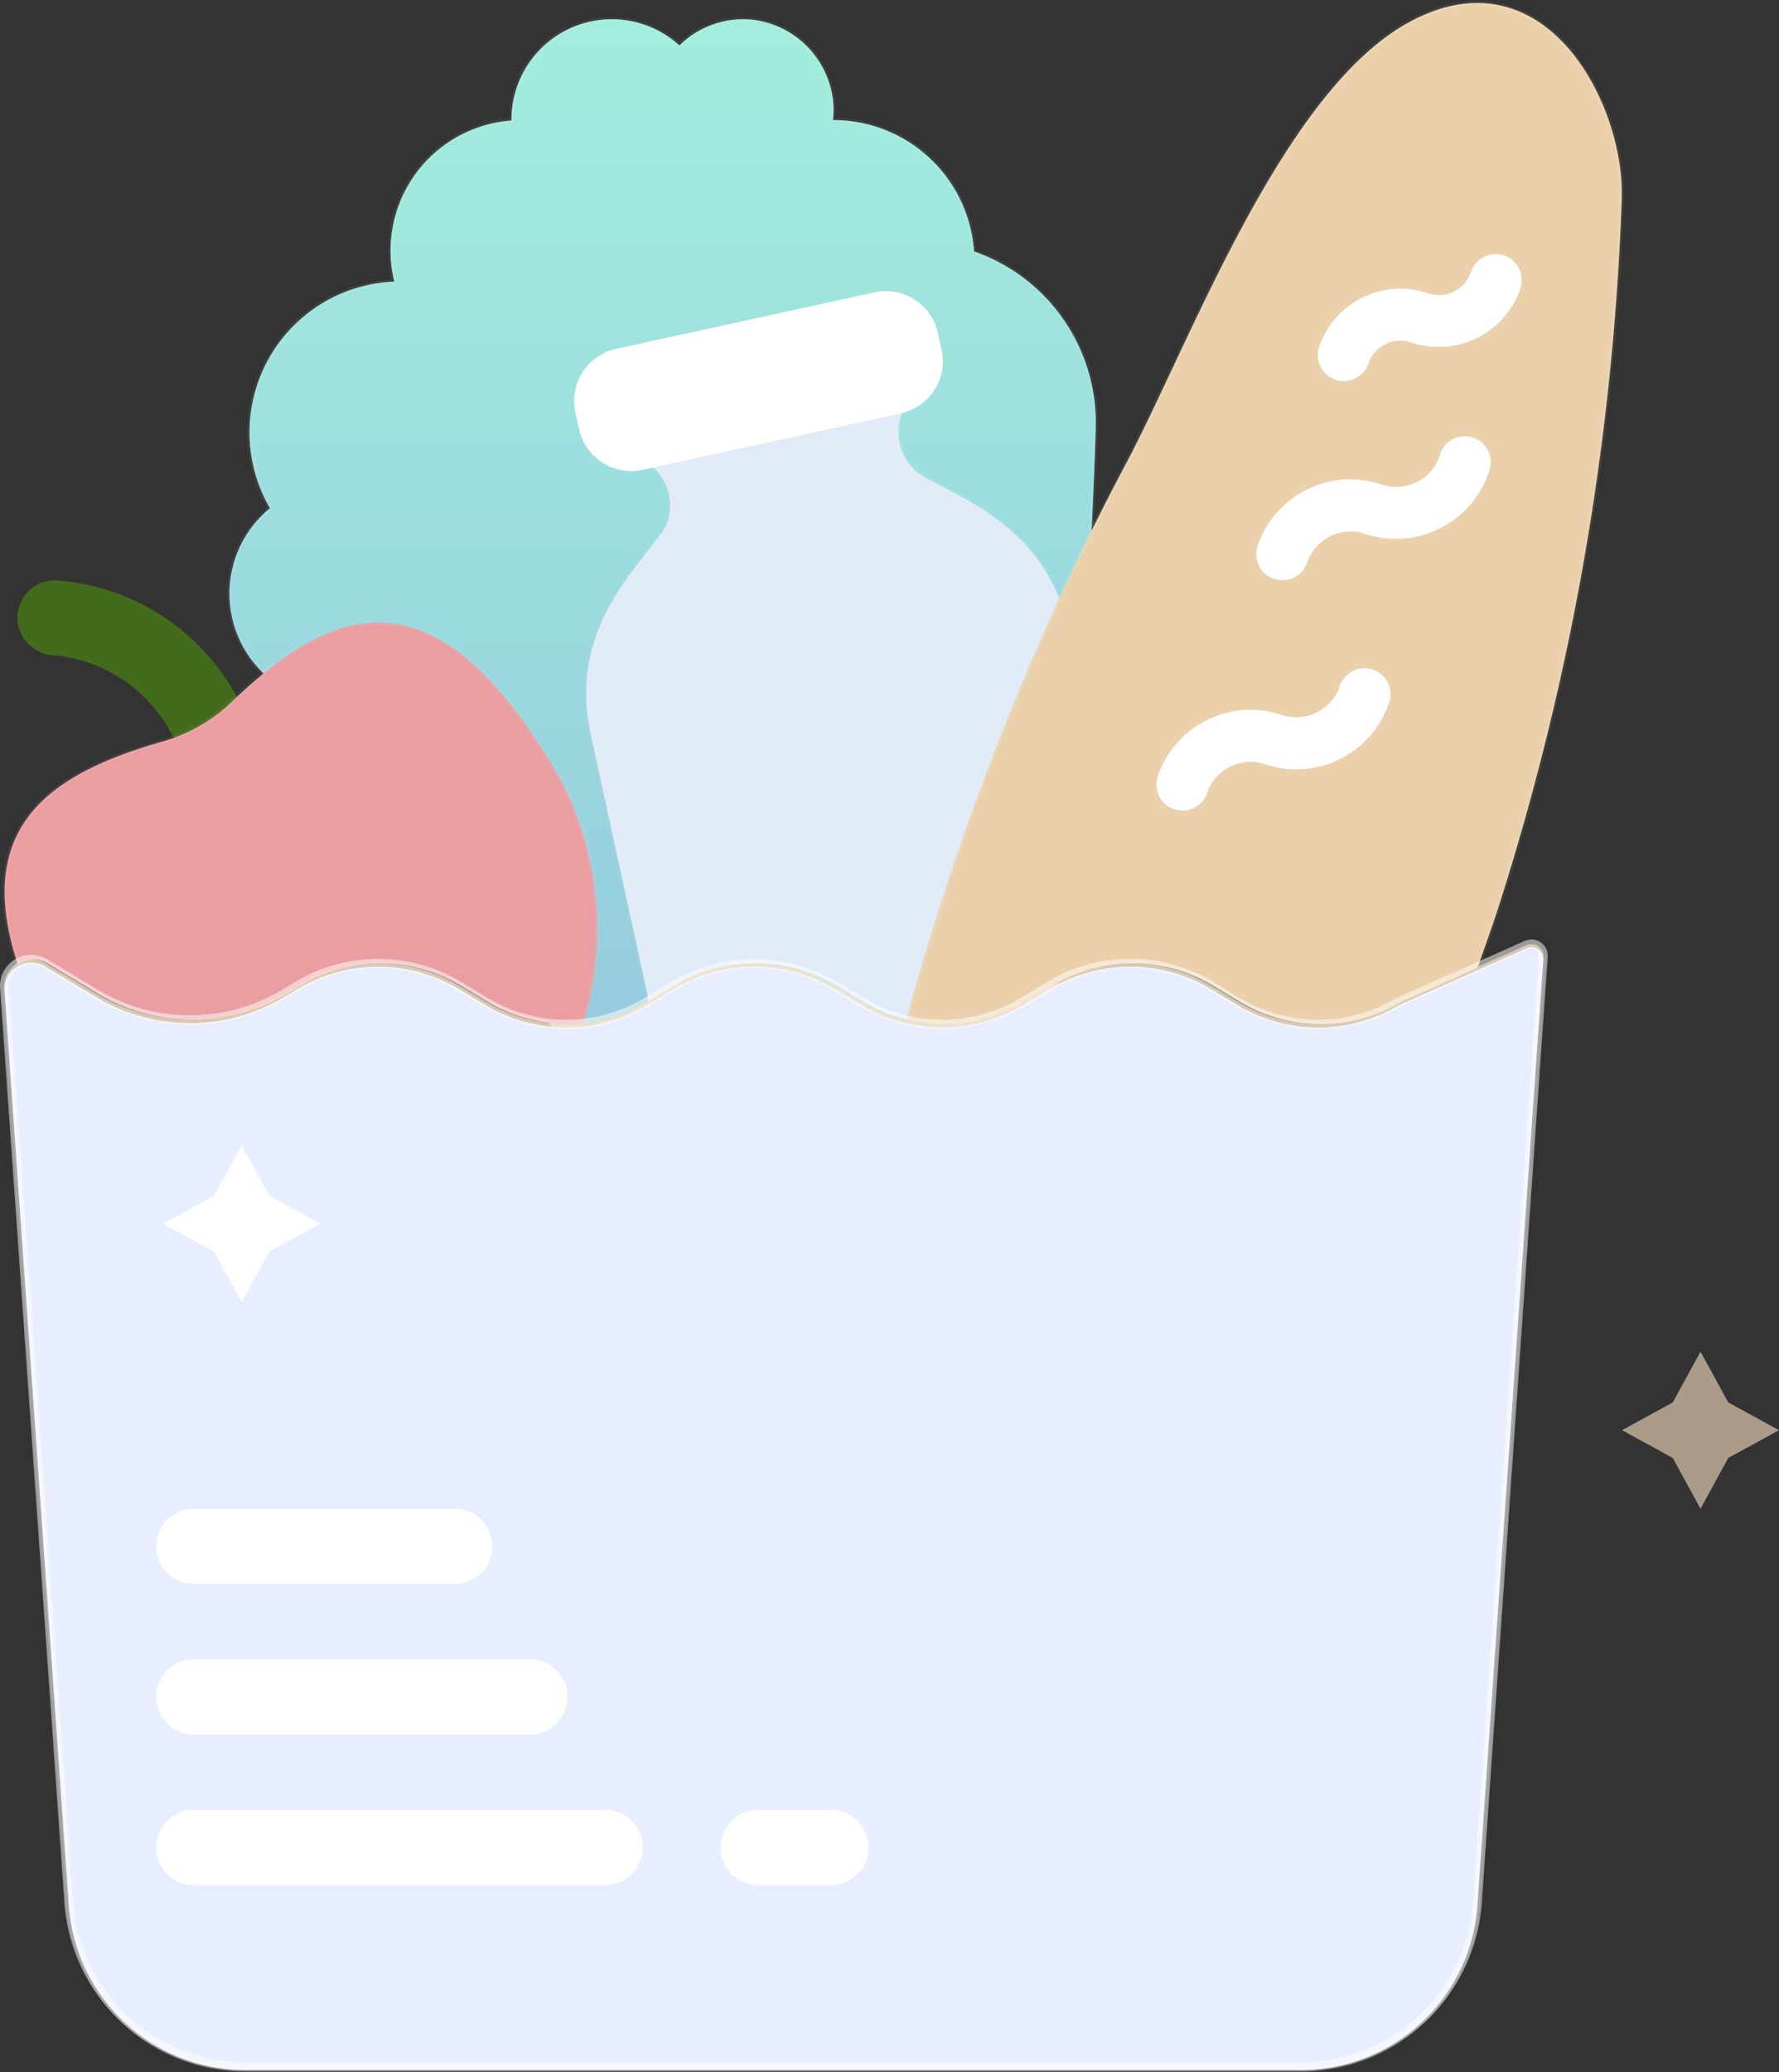 <svg xmlns="http://www.w3.org/2000/svg" xmlns:xlink="http://www.w3.org/1999/xlink" width="39.939" height="46.493" viewBox="0 0 39.939 46.493">
  <rect x="0" y="0" width="39.939" height="46.493" fill="#333333" stroke="none"/>
  <defs>
    <linearGradient id="linear-gradient" x1="0.5" x2="0.5" y2="1" gradientUnits="objectBoundingBox">
      <stop offset="0" stop-color="#51ecb4"/>
      <stop offset="1" stop-color="#339db8"/>
    </linearGradient>
  </defs>
  <g id="Group_101084" data-name="Group 101084" transform="translate(0.1 0.068)">
    <g id="food" transform="translate(0 0)">
      <path id="Path_184581" data-name="Path 184581" d="M10.446,19.2a.844.844,0,0,1-.72-.4,3.322,3.322,0,0,0-2.6-1.777.867.867,0,0,1-.87-.818.845.845,0,0,1,.818-.871,5.007,5.007,0,0,1,4.088,2.58.845.845,0,0,1-.718,1.288Z" transform="translate(-5.964 -2.383)" fill="#436b1c"/>
      <g id="Group_101045" data-name="Group 101045" transform="translate(5.047 0.365)">
        <path id="Path_184582" data-name="Path 184582" d="M28.606,5.639a3.163,3.163,0,0,0-3.154-2.946h-.014a1.958,1.958,0,0,0-.068-.787,2.061,2.061,0,0,0-1.7-1.46,2.031,2.031,0,0,0-1.678.573,2.252,2.252,0,0,0-3.77,1.672s0,.008,0,.012a2.927,2.927,0,0,0-2.631,3.614A3.384,3.384,0,0,0,12.8,11.4a2.476,2.476,0,0,0-.135,3.716c2.037-1.665,4.177,3.9,6.7,8.348.837,1.476,9.879-.1,10.6.821.821-.738,1.351-13.592,1.374-14.721A4.072,4.072,0,0,0,28.606,5.639Z" transform="translate(-11.886 -0.431)" stroke="rgba(0,0,0,0)" stroke-width="0.079" fill="url(#linear-gradient)"/>
        <path id="Path_184598" data-name="Path 184598" d="M28.606,5.639a3.163,3.163,0,0,0-3.154-2.946h-.014a1.958,1.958,0,0,0-.068-.787,2.061,2.061,0,0,0-1.7-1.46,2.031,2.031,0,0,0-1.678.573,2.252,2.252,0,0,0-3.77,1.672s0,.008,0,.012a2.927,2.927,0,0,0-2.631,3.614A3.384,3.384,0,0,0,12.8,11.4a2.476,2.476,0,0,0-.135,3.716c2.037-1.665,4.177,3.9,6.7,8.348.837,1.476,9.879-.1,10.6.821.821-.738,1.351-13.592,1.374-14.721A4.072,4.072,0,0,0,28.606,5.639Z" transform="translate(-11.886 -0.431)" fill="#e8eeff" stroke="rgba(255,255,255,0.12)" stroke-width="0.1" opacity="0.54" style="mix-blend-mode: multiply;isolation: isolate"/>
      </g>
      <path id="Path_184583" data-name="Path 184583" d="M32.562,22.408l.6-.361a3.517,3.517,0,0,1,3.621,0l.6.361a3.517,3.517,0,0,0,3.621,0l1.7-.757c.25-.7.424-1.2.493-1.426a58.9,58.9,0,0,0,2.75-15.848c.056-2.157-1.728-5.521-4.691-3.992-2.913,1.5-5,7.261-6.465,10a59.575,59.575,0,0,0-4.9,12.418A3.513,3.513,0,0,0,32.562,22.408Z" transform="translate(-9.638 0.001)" fill="#eeaf4b"/>
      <path id="Path_184599" data-name="Path 184599" d="M32.562,22.408l.6-.361a3.517,3.517,0,0,1,3.621,0l.6.361a3.517,3.517,0,0,0,3.621,0l1.7-.757c.25-.7.424-1.2.493-1.426a58.9,58.9,0,0,0,2.75-15.848c.056-2.157-1.728-5.521-4.691-3.992-2.913,1.5-5,7.261-6.465,10a59.575,59.575,0,0,0-4.9,12.418A3.513,3.513,0,0,0,32.562,22.408Z" transform="translate(-9.638 0.001)" fill="#e8eeff" stroke="rgba(255,255,255,0.12)" stroke-width="0.1" opacity="0.54" style="mix-blend-mode: multiply;isolation: isolate"/>
      <path id="Path_184584" data-name="Path 184584" d="M6.878,24.1l1.136.682a4.12,4.12,0,0,0,4.24,0l.292-.176a3.517,3.517,0,0,1,3.621,0l.6.361a3.512,3.512,0,0,0,2.138.48,7.287,7.287,0,0,0-.479-5.405c-2.817-4.97-5.161-3.958-7.416-1.8a3.694,3.694,0,0,1-1.537.882c-2.473.707-4.3,1.863-3.26,5.012A.6.6,0,0,1,6.878,24.1Z" transform="translate(-5.911 -2.558)" fill="#ed3f32"/>
      <path id="Path_184597" data-name="Path 184597" d="M6.878,24.1l1.136.682a4.12,4.12,0,0,0,4.24,0l.292-.176a3.517,3.517,0,0,1,3.621,0l.6.361a3.512,3.512,0,0,0,2.138.48,7.287,7.287,0,0,0-.479-5.405c-2.817-4.97-5.161-3.958-7.416-1.8a3.694,3.694,0,0,1-1.537.882c-2.473.707-4.3,1.863-3.26,5.012A.6.6,0,0,1,6.878,24.1Z" transform="translate(-5.911 -2.558)" fill="#e8eeff" stroke="rgba(255,255,255,0.12)" stroke-width="0.1" opacity="0.54" style="mix-blend-mode: multiply;isolation: isolate"/>
      <path id="Path_184585" data-name="Path 184585" d="M35.176,22.086a.583.583,0,0,1-.552-.772,2.2,2.2,0,0,1,2.783-1.373,1.028,1.028,0,0,0,1.3-.642.584.584,0,1,1,1.106.375,2.2,2.2,0,0,1-2.783,1.373,1.029,1.029,0,0,0-1.3.642A.585.585,0,0,1,35.176,22.086Z" transform="translate(-8.73 -3.968)" fill="#fff"/>
      <path id="Path_184586" data-name="Path 184586" d="M37.541,15.118a.583.583,0,0,1-.552-.772,2.194,2.194,0,0,1,2.783-1.373,1.026,1.026,0,0,0,1.3-.643.583.583,0,1,1,1.1.375A2.2,2.2,0,0,1,39.4,14.08a1.026,1.026,0,0,0-1.3.642A.583.583,0,0,1,37.541,15.118Z" transform="translate(-8.853 -2.169)" fill="#fff"/>
      <path id="Path_184587" data-name="Path 184587" d="M39.906,8.391a.59.59,0,0,1-.188-.031.584.584,0,0,1-.365-.741,1.93,1.93,0,0,1,2.443-1.2.757.757,0,0,0,.963-.473.584.584,0,1,1,1.106.375,1.925,1.925,0,0,1-2.443,1.2A.759.759,0,0,0,40.459,8,.585.585,0,0,1,39.906,8.391Z" transform="translate(-9.837 0.092)" fill="#fff"/>
      <g id="Group_101046" data-name="Group 101046" transform="translate(13.065 6.759)">
        <path id="Path_184588" data-name="Path 184588" d="M23.061,13.148c-.8,1.062-2.057,2.318-1.573,4.538l1.3,5.967h0l.6-.361a3.517,3.517,0,0,1,3.621,0l.6.361a3.443,3.443,0,0,0,.952.391A60.854,60.854,0,0,1,31.992,14.6c-.654-1.635-2.05-2.182-3.063-2.742l-.017-.009a1.178,1.178,0,0,1-.2-1.8.956.956,0,0,0,.212-.828l-.1-.466a.957.957,0,0,0-1.137-.729l-5.132,1.12a.957.957,0,0,0-.729,1.137l.1.466a.948.948,0,0,0,.554.669,1.164,1.164,0,0,1,.686,1.567A1.307,1.307,0,0,1,23.061,13.148Z" transform="translate(-21.38 -8.002)" fill="#dae7ef"/>
        <path id="Path_184600" data-name="Path 184600" d="M23.061,13.148c-.8,1.062-2.057,2.318-1.573,4.538l1.3,5.967h0l.6-.361a3.517,3.517,0,0,1,3.621,0l.6.361a3.443,3.443,0,0,0,.952.391A60.854,60.854,0,0,1,31.992,14.6c-.654-1.635-2.05-2.182-3.063-2.742l-.017-.009a1.178,1.178,0,0,1-.2-1.8.956.956,0,0,0,.212-.828l-.1-.466a.957.957,0,0,0-1.137-.729l-5.132,1.12a.957.957,0,0,0-.729,1.137l.1.466a.948.948,0,0,0,.554.669,1.164,1.164,0,0,1,.686,1.567A1.307,1.307,0,0,1,23.061,13.148Z" transform="translate(-21.38 -8.002)" fill="#e8eeff" stroke="rgba(255,255,255,0.12)" stroke-width="0.1" opacity="0.54" style="mix-blend-mode: multiply;isolation: isolate"/>
      </g>
      <path id="Path_184589" data-name="Path 184589" d="M28.395,10.394l-5.81,1.269a1.2,1.2,0,0,1-1.421-.911l-.084-.382a1.2,1.2,0,0,1,.911-1.421L27.8,7.68a1.2,1.2,0,0,1,1.421.911l.084.382A1.2,1.2,0,0,1,28.395,10.394Z" transform="translate(-8.264 -1.189)" fill="#fff"/>
      <path id="Path_184595" data-name="Path 184595" d="M40.457,25.28,38.983,46.419a3.968,3.968,0,0,1-3.963,3.766H11.313a3.968,3.968,0,0,1-3.963-3.766L5.911,25.974a.6.6,0,0,1,.91-.546l1.136.682a4.12,4.12,0,0,0,4.24,0l.292-.176a3.517,3.517,0,0,1,3.621,0l.6.361a3.517,3.517,0,0,0,3.621,0l.6-.361a3.517,3.517,0,0,1,3.621,0l.6.361a3.517,3.517,0,0,0,3.621,0l.6-.361a3.517,3.517,0,0,1,3.621,0l.6.361a3.517,3.517,0,0,0,3.621,0l2.86-1.271A.266.266,0,0,1,40.457,25.28Z" transform="translate(-5.91 -3.886)" fill="#f5b662" opacity="0.61" style="mix-blend-mode: multiply;isolation: isolate"/>
      <path id="Path_184601" data-name="Path 184601" d="M40.457,25.28,38.983,46.419a3.968,3.968,0,0,1-3.963,3.766H11.313a3.968,3.968,0,0,1-3.963-3.766L5.911,25.974a.6.6,0,0,1,.91-.546l1.136.682a4.12,4.12,0,0,0,4.24,0l.292-.176a3.517,3.517,0,0,1,3.621,0l.6.361a3.517,3.517,0,0,0,3.621,0l.6-.361a3.517,3.517,0,0,1,3.621,0l.6.361a3.517,3.517,0,0,0,3.621,0l.6-.361a3.517,3.517,0,0,1,3.621,0l.6.361a3.517,3.517,0,0,0,3.621,0l2.86-1.271A.266.266,0,0,1,40.457,25.28Z" transform="translate(-5.91 -3.81)" fill="#e8eeff" stroke="rgba(255,255,255,0.12)" stroke-width="0.1" style="mix-blend-mode: multiply;isolation: isolate"/>
      <path id="Path_184596" data-name="Path 184596" d="M40.457,25.28,38.983,46.419a3.968,3.968,0,0,1-3.963,3.766H11.313a3.968,3.968,0,0,1-3.963-3.766L5.911,25.974a.6.6,0,0,1,.91-.546l1.136.682a4.12,4.12,0,0,0,4.24,0l.292-.176a3.517,3.517,0,0,1,3.621,0l.6.361a3.517,3.517,0,0,0,3.621,0l.6-.361a3.517,3.517,0,0,1,3.621,0l.6.361a3.517,3.517,0,0,0,3.621,0l.6-.361a3.517,3.517,0,0,1,3.621,0l.6.361a3.517,3.517,0,0,0,3.621,0l2.86-1.271A.266.266,0,0,1,40.457,25.28Z" transform="translate(-5.91 -3.886)" fill="none" stroke="#fff" stroke-width="0.2" opacity="0.51"/>
      <path id="Path_184591" data-name="Path 184591" d="M16.666,41.689H10.755a.845.845,0,0,1,0-1.689h5.912a.845.845,0,0,1,0,1.689Z" transform="translate(-6.532 -6.217)" fill="#fff"/>
      <path id="Path_184592" data-name="Path 184592" d="M18.355,45.689h-7.6a.845.845,0,0,1,0-1.689h7.6a.845.845,0,0,1,0,1.689Z" transform="translate(-6.532 -6.839)" fill="#fff"/>
      <path id="Path_184593" data-name="Path 184593" d="M20.045,49.689h-9.29a.845.845,0,0,1,0-1.689h9.29a.845.845,0,0,1,0,1.689Z" transform="translate(-6.532 -7.461)" fill="#fff"/>
      <path id="Path_184594" data-name="Path 184594" d="M27.444,49.689H25.755a.845.845,0,0,1,0-1.689h1.689a.845.845,0,0,1,0,1.689Z" transform="translate(-8.864 -7.461)" fill="#fff"/>
      <path id="Path_184644" data-name="Path 184644" d="M249.956,40.668l.623,1.139,1.139.623-1.139.623-.623,1.139-.623-1.139-1.139-.623,1.139-.623Z" transform="translate(-211.879 -10.409)" fill="#aa9c89"/>
      <path id="Path_184645" data-name="Path 184645" d="M249.956,40.668l.623,1.139,1.139.623-1.139.623-.623,1.139-.623-1.139-1.139-.623,1.139-.623Z" transform="translate(-244.63 -15.041)" fill="#fff"/>
    </g>
  </g>
</svg>
